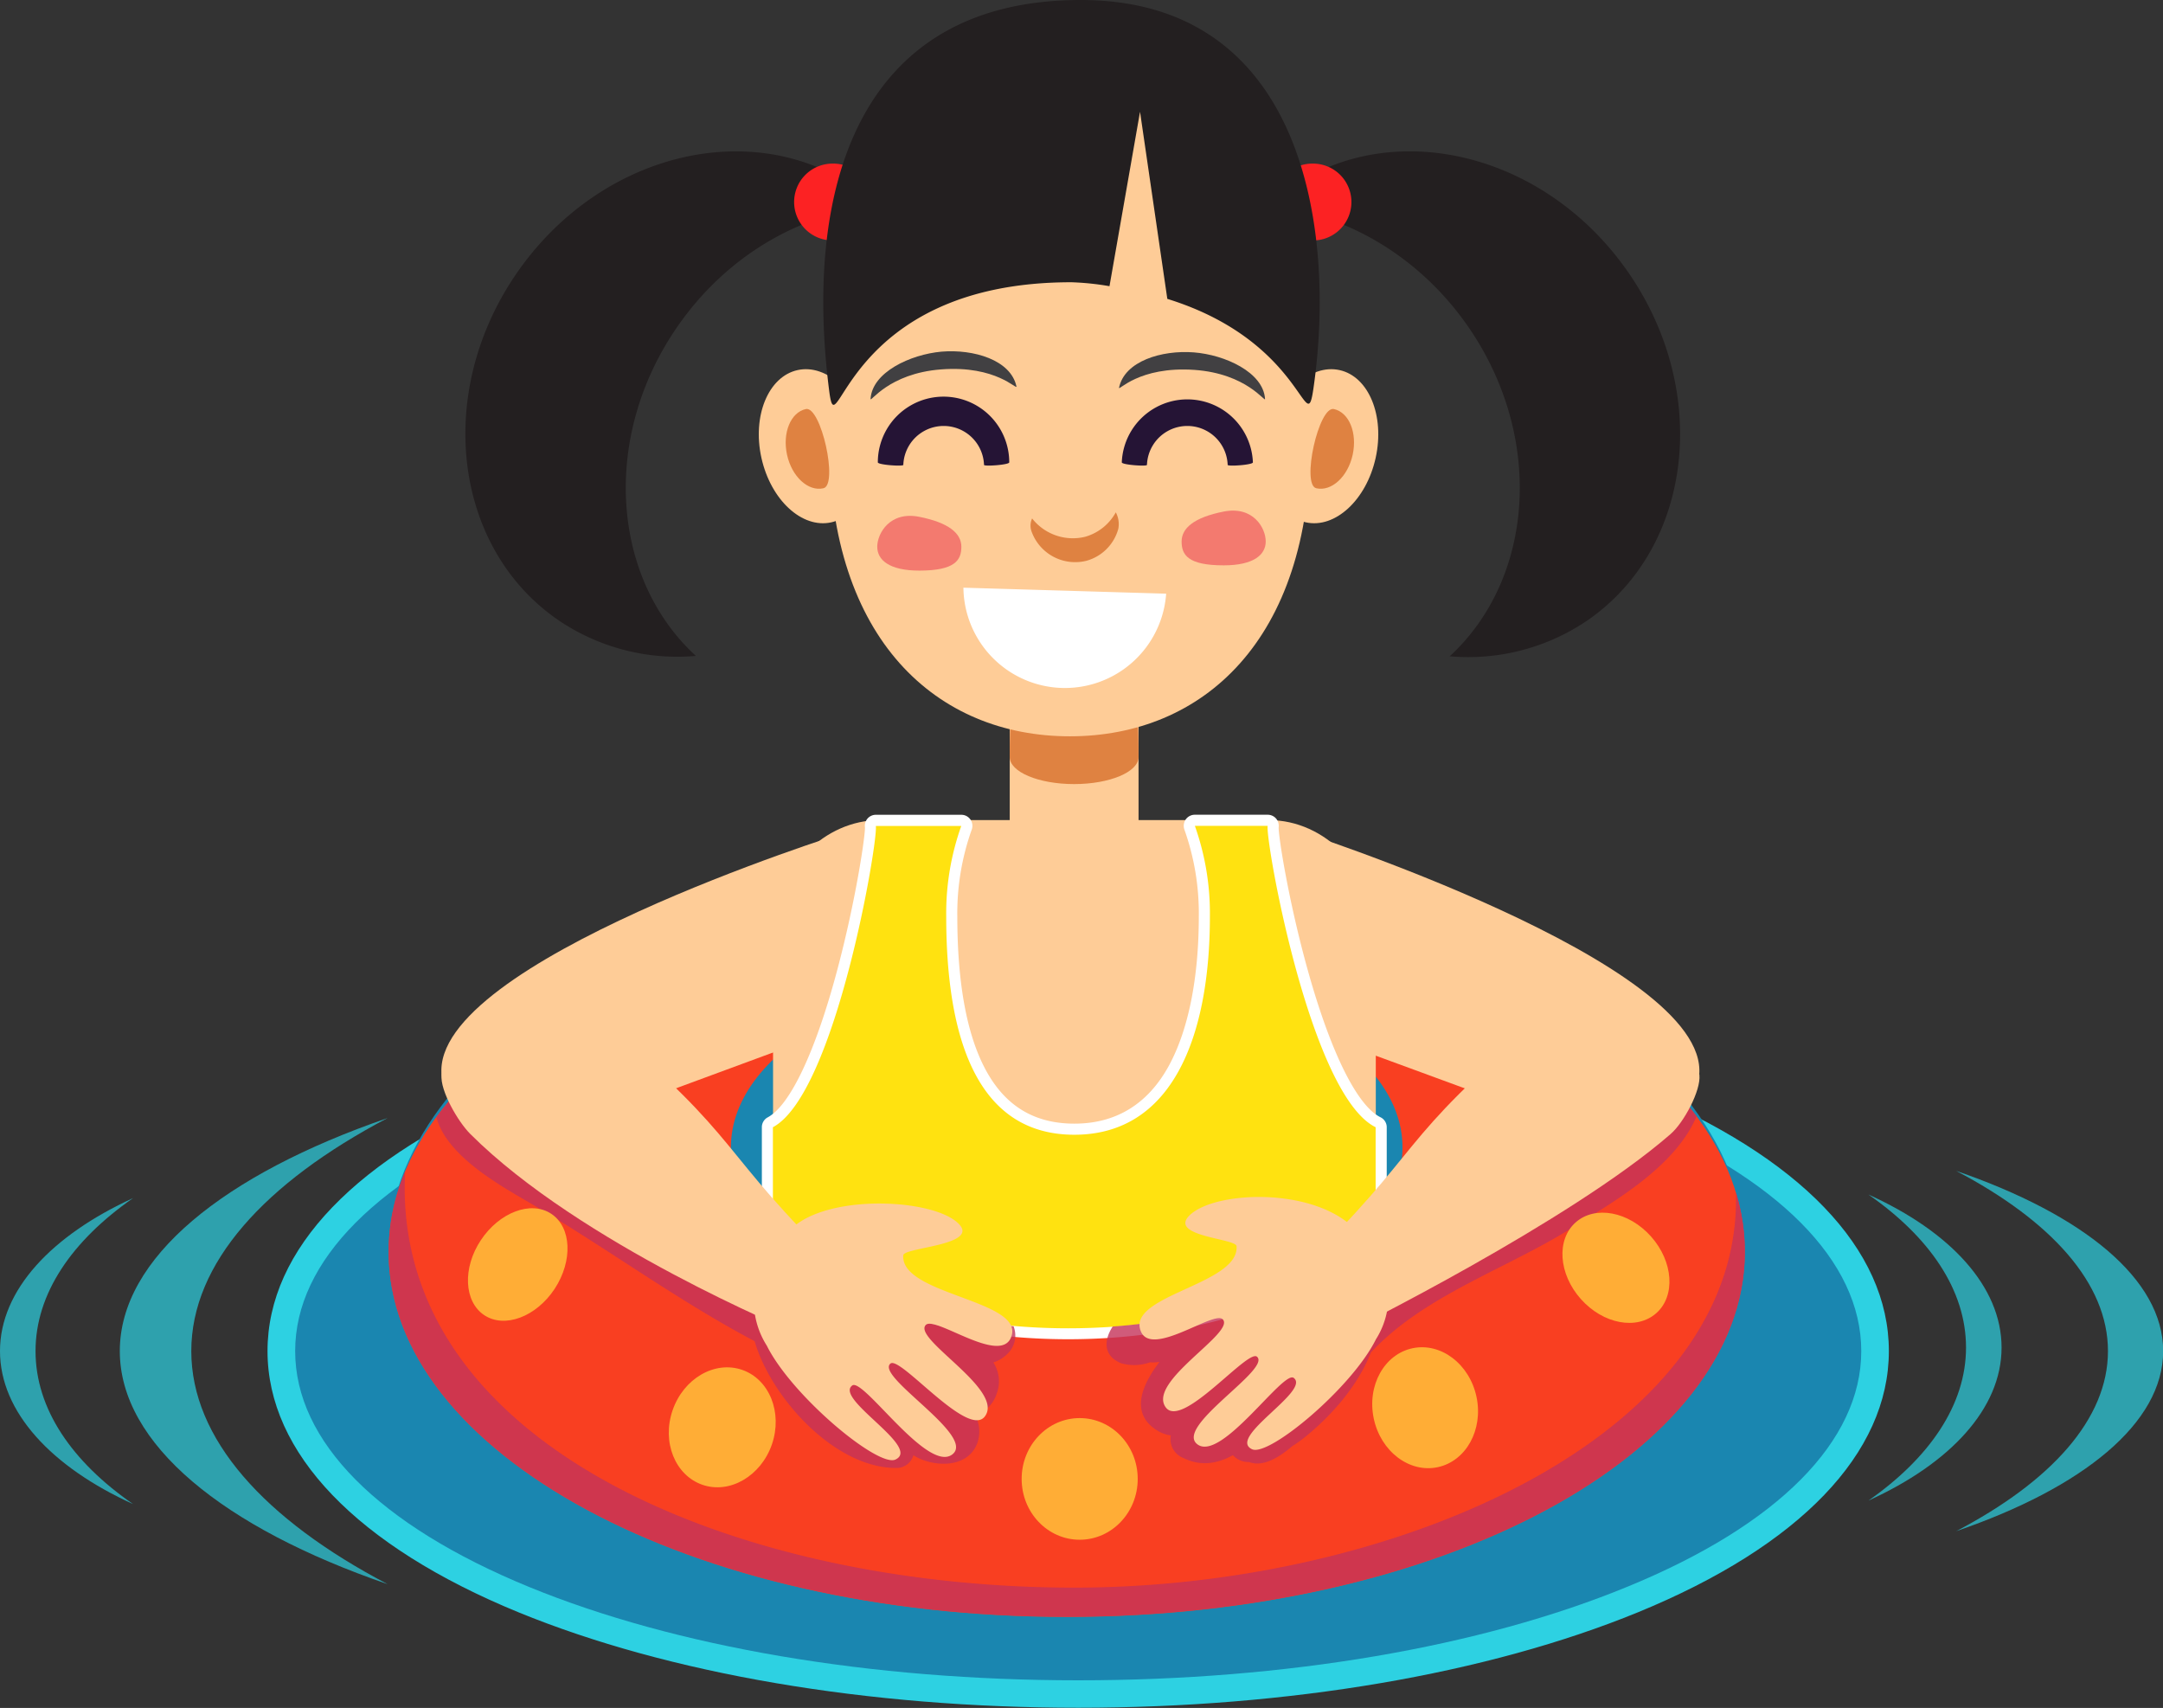 <svg xmlns="http://www.w3.org/2000/svg" width="411.47" height="324.89" viewBox="0 0 411.47 324.89">
  <rect x="0" y="0" width="411.47" height="324.89" fill="#333333" stroke="none"/>
  <defs>
    <style>
      .cls-1 {
        isolation: isolate;
      }

      .cls-2, .cls-4 {
        fill: #2dd1e2;
      }

      .cls-3, .cls-5 {
        fill: #1a86b0;
      }

      .cls-4 {
        opacity: 0.7;
      }

      .cls-13, .cls-15, .cls-18, .cls-5 {
        mix-blend-mode: multiply;
      }

      .cls-6 {
        fill: #231f20;
      }

      .cls-7 {
        fill: #fc2223;
      }

      .cls-8 {
        fill: #fecc97;
      }

      .cls-9 {
        fill: #df8241;
      }

      .cls-10 {
        fill: #414042;
      }

      .cls-11 {
        fill: #fff;
      }

      .cls-12 {
        fill: #251435;
      }

      .cls-13 {
        fill: #e92948;
        opacity: 0.5;
      }

      .cls-14 {
        fill: #f93f21;
      }

      .cls-15, .cls-18 {
        opacity: 0.8;
      }

      .cls-16, .cls-18 {
        fill: #c43359;
      }

      .cls-17 {
        fill: #ffe210;
      }

      .cls-19 {
        fill: #ffad36;
      }
    </style>
  </defs>
  <title>Asset 4people3</title>
  <g class="cls-1">
    <g id="Layer_2" data-name="Layer 2">
      <g id="Layer_1-2" data-name="Layer 1">
        <g>
          <path class="cls-2" d="M311.57,207.33c-28.57-11.7-66.37-18.15-106.46-18.15s-77.9,6.45-106.46,18.15C67.85,220,50.89,237.61,50.89,257s17,37.08,47.76,49.7c28.57,11.7,66.37,18.15,106.46,18.15s77.89-6.45,106.46-18.15c30.79-12.62,47.75-30.27,47.75-49.7S342.36,220,311.57,207.33Zm-106.46,107c-38.75,0-75.14-6.17-102.47-17.37-26.59-10.9-41.23-25.09-41.23-40s14.64-29.08,41.23-40c27.33-11.2,63.72-17.37,102.47-17.37s75.14,6.17,102.47,17.37c26.59,10.9,41.23,25.09,41.23,40s-14.64,29.07-41.23,40C280.25,308.21,243.86,314.38,205.11,314.38Z"/>
          <g>
            <g>
              <path class="cls-3" d="M205.11,319.63c-39.42,0-76.52-6.3-104.47-17.76C72,290.11,56.15,274.19,56.15,257S72,224,100.64,212.2c28-11.46,65.05-17.76,104.47-17.76s76.52,6.3,104.47,17.76C338.27,224,354.07,239.88,354.07,257s-15.8,33.07-44.49,44.83C281.63,313.33,244.53,319.63,205.11,319.63Z"/>
              <path class="cls-4" d="M36.39,257c0-16.66,13.92-32,37.35-44.33C42.55,223.42,22.79,239.31,22.79,257s19.76,33.62,50.95,44.34C50.31,289.06,36.39,273.7,36.39,257Z"/>
              <path class="cls-4" d="M401,257c0-12.88-10.76-24.75-28.87-34.27,24.11,8.29,39.37,20.56,39.37,34.27s-15.26,26-39.37,34.26C390.21,281.79,401,269.91,401,257Z"/>
              <path class="cls-4" d="M6.76,257c0-10.93,6.92-21,18.56-29.1C9.82,235,0,245.4,0,257s9.82,22.07,25.32,29.11C13.68,278.06,6.76,268,6.76,257Z"/>
              <path class="cls-4" d="M374,256.33c0-10.93-6.92-21-18.56-29.1,15.5,7,25.32,17.47,25.32,29.1s-9.82,22.07-25.32,29.11C367,277.36,374,267.27,374,256.33Z"/>
              <path class="cls-5" d="M202.92,165.72c-71.4,0-129.28,32.89-129.28,73.45s57.88,73.45,129.28,73.45S332.2,279.73,332.2,239.17,274.32,165.72,202.92,165.72Z"/>
            </g>
            <g>
              <g>
                <path class="cls-6" d="M128.81,62.21c9.52-13.81,23.95-21.88,38.29-23a38.61,38.61,0,0,0-4.27-3.43C142.85,22,114,29.24,98.32,51.93s-12.13,52.25,7.85,66a40.27,40.27,0,0,0,26.21,6.84C116.27,110,114.36,83.16,128.81,62.21Z"/>
                <path class="cls-7" d="M165.68,38.12a7.31,7.31,0,1,1-7.3-7A7.16,7.16,0,0,1,165.68,38.12Z"/>
                <path class="cls-6" d="M279.34,62.21c-9.53-13.81-24-21.88-38.29-23a38.61,38.61,0,0,1,4.27-3.43c20-13.78,48.86-6.56,64.5,16.13S322,104.18,302,118a40.28,40.28,0,0,1-26.22,6.84C291.88,110,293.79,83.16,279.34,62.21Z"/>
                <path class="cls-7" d="M242.47,38.12a7.31,7.31,0,1,0,7.3-7A7.16,7.16,0,0,0,242.47,38.12Z"/>
                <path class="cls-8" d="M192.08,133.4v34.13s0,6.45,12.9,6.45c11.61,0,11.61-6.45,11.61-6.45V133.4Z"/>
                <path class="cls-9" d="M216.59,144c0,2.84-5.49,5.15-12.26,5.15s-12.25-2.31-12.25-5.15c0-25.29,5.49-18.28,12.25-18.28S216.59,117.29,216.59,144Z"/>
                <path class="cls-8" d="M249.29,84c0,37.75-20.49,56.06-45.77,56.06S157.74,121.71,157.74,84s3.87-76.07,45.78-76.07S249.29,46.22,249.29,84Z"/>
                <path class="cls-10" d="M179,70.27c-10,.77-13.44,6.38-13.39,5.62.28-5.07,7.55-8.46,13.49-9,6.11-.51,13.19,1.58,14.26,6.62C193.48,74.29,189.57,69.45,179,70.27Z"/>
                <path class="cls-10" d="M227.21,70.36c10,.7,13.49,6.29,13.44,5.53-.32-5.07-7.61-8.4-13.55-8.86-6.12-.47-13.18,1.67-14.22,6.72C212.72,74.49,216.6,69.63,227.21,70.36Z"/>
                <path class="cls-8" d="M241.55,82.65c-1.77,8,1.3,15.48,6.86,16.71s11.51-4.25,13.28-12.25-1.3-15.48-6.86-16.71S243.32,74.66,241.55,82.65Z"/>
                <path class="cls-9" d="M250.41,92.88c2.9.65,6-2.21,6.91-6.37s-.67-8.06-3.57-8.7S247.51,92.25,250.41,92.88Z"/>
                <path class="cls-8" d="M165,82.65c1.77,8-1.31,15.48-6.87,16.71s-11.5-4.25-13.28-12.25,1.31-15.48,6.87-16.71S163.21,74.66,165,82.65Z"/>
                <path class="cls-9" d="M156.63,92.88c-2.9.65-6-2.21-6.91-6.37s.68-8.06,3.57-8.7S159.53,92.25,156.63,92.88Z"/>
                <path class="cls-11" d="M183.27,111.79a19.31,19.31,0,0,0,38.57,1.14Z"/>
                <path class="cls-12" d="M171.84,88.43a7.68,7.68,0,0,1,15.35,0c0,.33,4.8,0,4.8-.48a12.48,12.48,0,0,0-25,0C167,88.44,171.84,88.76,171.84,88.43Z"/>
                <path class="cls-12" d="M233.54,88.43a7.68,7.68,0,0,0-15.35,0c0,.33-4.79,0-4.79-.48a12.48,12.48,0,0,1,24.94,0C238.34,88.44,233.54,88.76,233.54,88.43Z"/>
                <path class="cls-13" d="M240.78,103c0,2.51-2.27,4.54-8,4.54-6.82,0-8-2-8-4.54s2.38-4.58,8-5.69S240.78,100.43,240.78,103Z"/>
                <path class="cls-13" d="M166.88,104c0,2.51,2.27,4.54,8,4.54,6.82,0,8-2,8-4.54s-2.38-4.57-8-5.69S166.88,101.49,166.88,104Z"/>
                <path class="cls-6" d="M205.59,0c-42.7,0-52.72,36.22-47.85,74.36,1.54,12,2.44-20.69,46.09-20.67a51.93,51.93,0,0,1,7.23.75l5.81-33.18,5.19,35.59C248.35,65,248.38,84.14,249.87,73.8,254.16,44,248.29,0,205.59,0Z"/>
                <path class="cls-9" d="M206.42,102.11a9.86,9.86,0,0,1-10.08-3.49,3.25,3.25,0,0,0-.13,2.41,8.82,8.82,0,0,0,10.47,5.64,8.68,8.68,0,0,0,6.06-6.09,4.75,4.75,0,0,0-.48-3.12A9.67,9.67,0,0,1,206.42,102.11Z"/>
              </g>
              <path class="cls-14" d="M202.92,168.66c-71.24,0-129,31.1-129,69.46s57.75,69.45,129,69.45,129-31.09,129-69.45S274.16,168.66,202.92,168.66Zm0,84c-35.28,0-63.88-15.4-63.88-34.4s28.6-34.39,63.88-34.39,63.88,15.4,63.88,34.39S238.2,252.67,202.92,252.67Z"/>
              <g class="cls-15">
                <path class="cls-16" d="M204.36,302c-64.1,0-130.06-27-127.29-79.19a39.49,39.49,0,0,0-3.14,15.28c0,38.36,57.75,69.45,129,69.45s129-31.09,129-69.45a38.85,38.85,0,0,0-1.7-11.29C331.56,272.91,265.84,302,204.36,302Z"/>
              </g>
              <path class="cls-8" d="M261.62,176.18C261,165.53,252.18,156,241.37,156h-74c-10.6,0-19.29,9.17-20.22,19.53-.06.6-.09,1.22-.09,1.84v57.26c10.82,10.73,31.91,18,56.17,18,26.14,0,48.59-8.45,58.49-20.56V177.4C261.69,177,261.65,176.58,261.62,176.18Z"/>
              <g>
                <path class="cls-17" d="M203.2,253.72c-23.71,0-45.52-7-56.91-18.31a1.06,1.06,0,0,1-.31-.75V214.42a1,1,0,0,1,.55-.93c11.36-6.08,19.32-54,19-56.2a1.12,1.12,0,0,1,.24-.83,1.07,1.07,0,0,1,.77-.39h.26a4.19,4.19,0,0,1,.5,0h15.52a1.06,1.06,0,0,1,.86.45,1.05,1.05,0,0,1,.12,1,48.51,48.51,0,0,0-2.8,16.83c0,26.89,7.85,40.52,23.32,40.52,9.24,0,24.74-5.27,24.74-40.52a48.51,48.51,0,0,0-2.8-16.83,1.08,1.08,0,0,1,.12-1,1.07,1.07,0,0,1,.87-.45h13.86a1.07,1.07,0,0,1,1,1.23c-.46,3.68,8.27,50.49,20,56.21a1.06,1.06,0,0,1,.59.95v17.69a1.08,1.08,0,0,1-.24.67C252.09,245.5,228.82,253.72,203.2,253.72Z"/>
                <path class="cls-11" d="M241.15,157.09c-.47,2.77,8.08,51.22,20.54,57.33v17.69c-9.9,12.11-32.35,20.56-58.49,20.56-24.26,0-45.35-7.28-56.17-18V214.42c11.94-6.39,20.05-54.53,19.58-57.3.24,0,.48,0,.73,0h15.52A49.5,49.5,0,0,0,180,174.28c0,23,5.76,41.57,24.37,41.57s25.79-18.61,25.79-41.57a49.74,49.74,0,0,0-2.86-17.19Zm0-2.11H227.29a2.11,2.11,0,0,0-1.73.9,2.14,2.14,0,0,0-.25,1.93,47.46,47.46,0,0,1,2.74,16.47c0,11.81-2,21.63-5.66,28.38-4,7.36-10.1,11.08-18,11.08s-13.57-3.6-17.28-11c-3.31-6.6-5-16.17-5-28.45a47.42,47.42,0,0,1,2.74-16.47,2.1,2.1,0,0,0-2-2.83H167.34l-.57,0h-.23a2.09,2.09,0,0,0-2,2.38c.07,1.54-1.7,13.71-5.23,27-4.14,15.61-9,25.88-13.26,28.17a2.11,2.11,0,0,0-1.12,1.86v20.24a2.13,2.13,0,0,0,.63,1.5c11.58,11.48,33.67,18.61,57.65,18.61,25.92,0,49.52-8.37,60.11-21.32a2.11,2.11,0,0,0,.48-1.34V214.42a2.1,2.1,0,0,0-1.18-1.89c-4.46-2.19-9.51-12.41-13.86-28.05-3.7-13.29-5.58-25.55-5.52-27.11a2.1,2.1,0,0,0-2.08-2.39Z"/>
              </g>
              <g>
                <path class="cls-18" d="M322.74,212.36a63.8,63.8,0,0,0-4.77-5.68,3.38,3.38,0,0,0-.08.34c-.77,6.29-7.65,11.25-12.34,14.71a160.11,160.11,0,0,1-14,9,3.79,3.79,0,0,0-.89-.51,3.92,3.92,0,0,0-3.08,0,3.19,3.19,0,0,0-2.05,2.34c-4.51,3.25-9.32,6-14,8.85l-1.48.85a2.53,2.53,0,0,0-3.13-.82,16,16,0,0,0-4.53,3,3.53,3.53,0,0,0-2.45.28c-1.81-.39-3.88.58-3.74,3a14.16,14.16,0,0,1-.13,2.75,25.07,25.07,0,0,0-4.9,5.76A3.62,3.62,0,0,0,249,257.4c-.94-2-4.16-3-5.63-.45-.53.92-1.09,1.82-1.66,2.72a3.23,3.23,0,0,0-.65.5c-.57.56-1.16,1.1-1.75,1.64a3.76,3.76,0,0,0-.4-.95,16.54,16.54,0,0,0,2-4.74l0-.09a3,3,0,0,0,.19-1.34c0-.12,0-.24,0-.36a2.71,2.71,0,0,0-2.64-3,3.69,3.69,0,0,0-2.68-1,3.65,3.65,0,0,0-.63-1.08,3,3,0,0,0-.14-1.26,104.37,104.37,0,0,1-23.34,4.34c-1.64,2.49-1.92,5.56,1.64,7a9.05,9.05,0,0,0,5.47-.19,7.81,7.81,0,0,0,1.8-.08c-3.67,4.78-5.51,10-.35,13.1a6.5,6.5,0,0,0,2.5.89,3.83,3.83,0,0,0,2.42,4.3c3.24,1.61,6.42,1.1,9.39-.55a3.93,3.93,0,0,0,3.06,1.3c2.34.92,5.22-.42,8.21-3a24.36,24.36,0,0,0,2.3-1.63c5.15-4.13,10.16-9.81,12.69-16.22,10.19-10.91,25.86-15.89,38.28-23.71C307.42,228.32,318.62,221.93,322.74,212.36Z"/>
                <path class="cls-18" d="M101.31,229.12c14.28,8.4,27.54,18.22,42.24,26,3.23,11,15.51,24.32,27.14,24.11a3.29,3.29,0,0,0,3.06-2.41c.24.13.47.28.72.41,3.82,1.93,9.88,1.93,11.52-2.94a6.66,6.66,0,0,0-.5-5.12,6.1,6.1,0,0,0,4.08-4,6.58,6.58,0,0,0-.6-6,6.81,6.81,0,0,0,2.84-1.81,4.81,4.81,0,0,0,1-5.08,97,97,0,0,1-29.38-6.92c-2.9.6-3.74,5.27-.28,6.1,1.79.43,3.54,1,5.27,1.56a.87.87,0,0,1,.07.17,3,3,0,0,0-2,4.53,18.2,18.2,0,0,0,1.07,1.53,15.51,15.51,0,0,0-1.71-.56,3.94,3.94,0,0,0-.94-.11,3.24,3.24,0,0,0-2.59-.5c-2-1.92-6.17-.23-5.26,3.09.12.42.25.82.4,1.21-.8-1.11-1.56-2.25-2.33-3.38-2.17-3.2-4.19-6.49-6.32-9.72a3.19,3.19,0,0,0-4.55-.85q-9.41-5.05-18.41-10.79c-5.42-3.46-10.5-7.48-16-10.79-1.22-.72-3.24-1.75-5.57-3a3.15,3.15,0,0,0-.82-1.51c-2.42-2.52-5.42-4.48-8.11-6.71-2.3-1.92-5.6-4.53-6-7.74a2.59,2.59,0,0,0,0-.84h0a2.86,2.86,0,0,0-.33-1.54,64,64,0,0,0-6,7C85,220.06,95.56,225.73,101.31,229.12Z"/>
              </g>
              <g>
                <path class="cls-8" d="M160.23,158.52S82,183,84,204.45c1.07,11.75,40.09,4.23,40.09,4.23l27.24-10.05,7.16-15.75Z"/>
                <path class="cls-8" d="M114.07,194.05c28.13,23.51,21.83,24.14,46.19,47.7,4.65,4.5,9,5.63,4.79,10.54s-9.27,5.15-14.19,1c0,0-40.46-16.66-61.39-37.58-2.36-2.35-5.77-8.27-5.47-11.21C85,195,113.61,193.68,114.07,194.05Z"/>
                <path class="cls-8" d="M170.33,277.64c5.06-2.33-11.65-11.53-8.21-14.09,2.08-1.55,14.25,16.63,19,13.14s-14.67-14.85-11.73-17.31c1.86-1.55,14.85,14.44,18,10,3.64-5.09-13.76-14.65-11.29-17.33,1.73-1.87,14.16,7.67,16.25,2.31,2.76-7.07-21.1-8-20.52-15.58.11-1.51,14.38-1.89,10.63-5.9-4.54-4.87-24.8-5.91-31.85.79a23.51,23.51,0,0,0-3.75,4,17.38,17.38,0,0,0-1.11,1.55,15.78,15.78,0,0,0,.12,16.75C150.62,265.52,167,279.16,170.33,277.64Z"/>
              </g>
              <g>
                <path class="cls-8" d="M246,157.72s79.2,25.28,77.24,46.73c-1.08,11.75-40.09,4.23-40.09,4.23l-27.24-10Z"/>
                <path class="cls-8" d="M293.21,194.05c-28.13,23.51-21.83,24.14-46.19,47.7-4.65,4.5-9,5.63-4.79,10.54s9.27,5.15,14.19,1c0,0,42.2-20.87,61.39-37.58,2.52-2.19,5.77-8.27,5.47-11.21C322.3,195,293.66,193.68,293.21,194.05Z"/>
                <path class="cls-8" d="M238.19,275.68c-4.87-2.24,11.22-11.11,7.91-13.58-2-1.49-13.73,16-18.29,12.66s14.13-14.31,11.3-16.69c-1.79-1.49-14.3,13.92-17.37,9.61-3.5-4.91,13.26-14.12,10.88-16.7C231,249.17,219,258.36,217,253.19c-2.66-6.82,18.8-8.85,18.23-16.14-.1-1.46-12.7-1.84-9.09-5.71,4.37-4.68,22.75-5.68,31.06,1.93a20.46,20.46,0,0,1,3.6,3.86,13.92,13.92,0,0,1,1.07,1.5,15.22,15.22,0,0,1-.13,16.14C257.17,264,241.38,277.15,238.19,275.68Z"/>
              </g>
            </g>
            <ellipse class="cls-19" cx="205.39" cy="281.32" rx="11.04" ry="11.57"/>
            <path class="cls-19" d="M280.88,265.72c1.32,6.25-2,12.23-7.39,13.37s-10.84-3-12.16-9.26,2-12.24,7.39-13.37S279.56,259.47,280.88,265.72Z"/>
            <path class="cls-19" d="M314.08,235.21c4.24,4.77,4.7,11.3,1,14.58s-10.1,2.09-14.35-2.68-4.7-11.29-1-14.58S309.83,230.44,314.08,235.21Z"/>
            <path class="cls-19" d="M146.84,274.76c-2.08,6-8,9.48-13.21,7.68s-7.76-8.14-5.68-14.18,8-9.48,13.21-7.69S148.92,268.72,146.84,274.76Z"/>
            <path class="cls-19" d="M105.51,245.17c-3.52,5.33-9.52,7.57-13.39,5s-4.16-9-.64-14.28,9.52-7.57,13.39-5S109,239.85,105.51,245.17Z"/>
          </g>
        </g>
      </g>
    </g>
  </g>
</svg>
